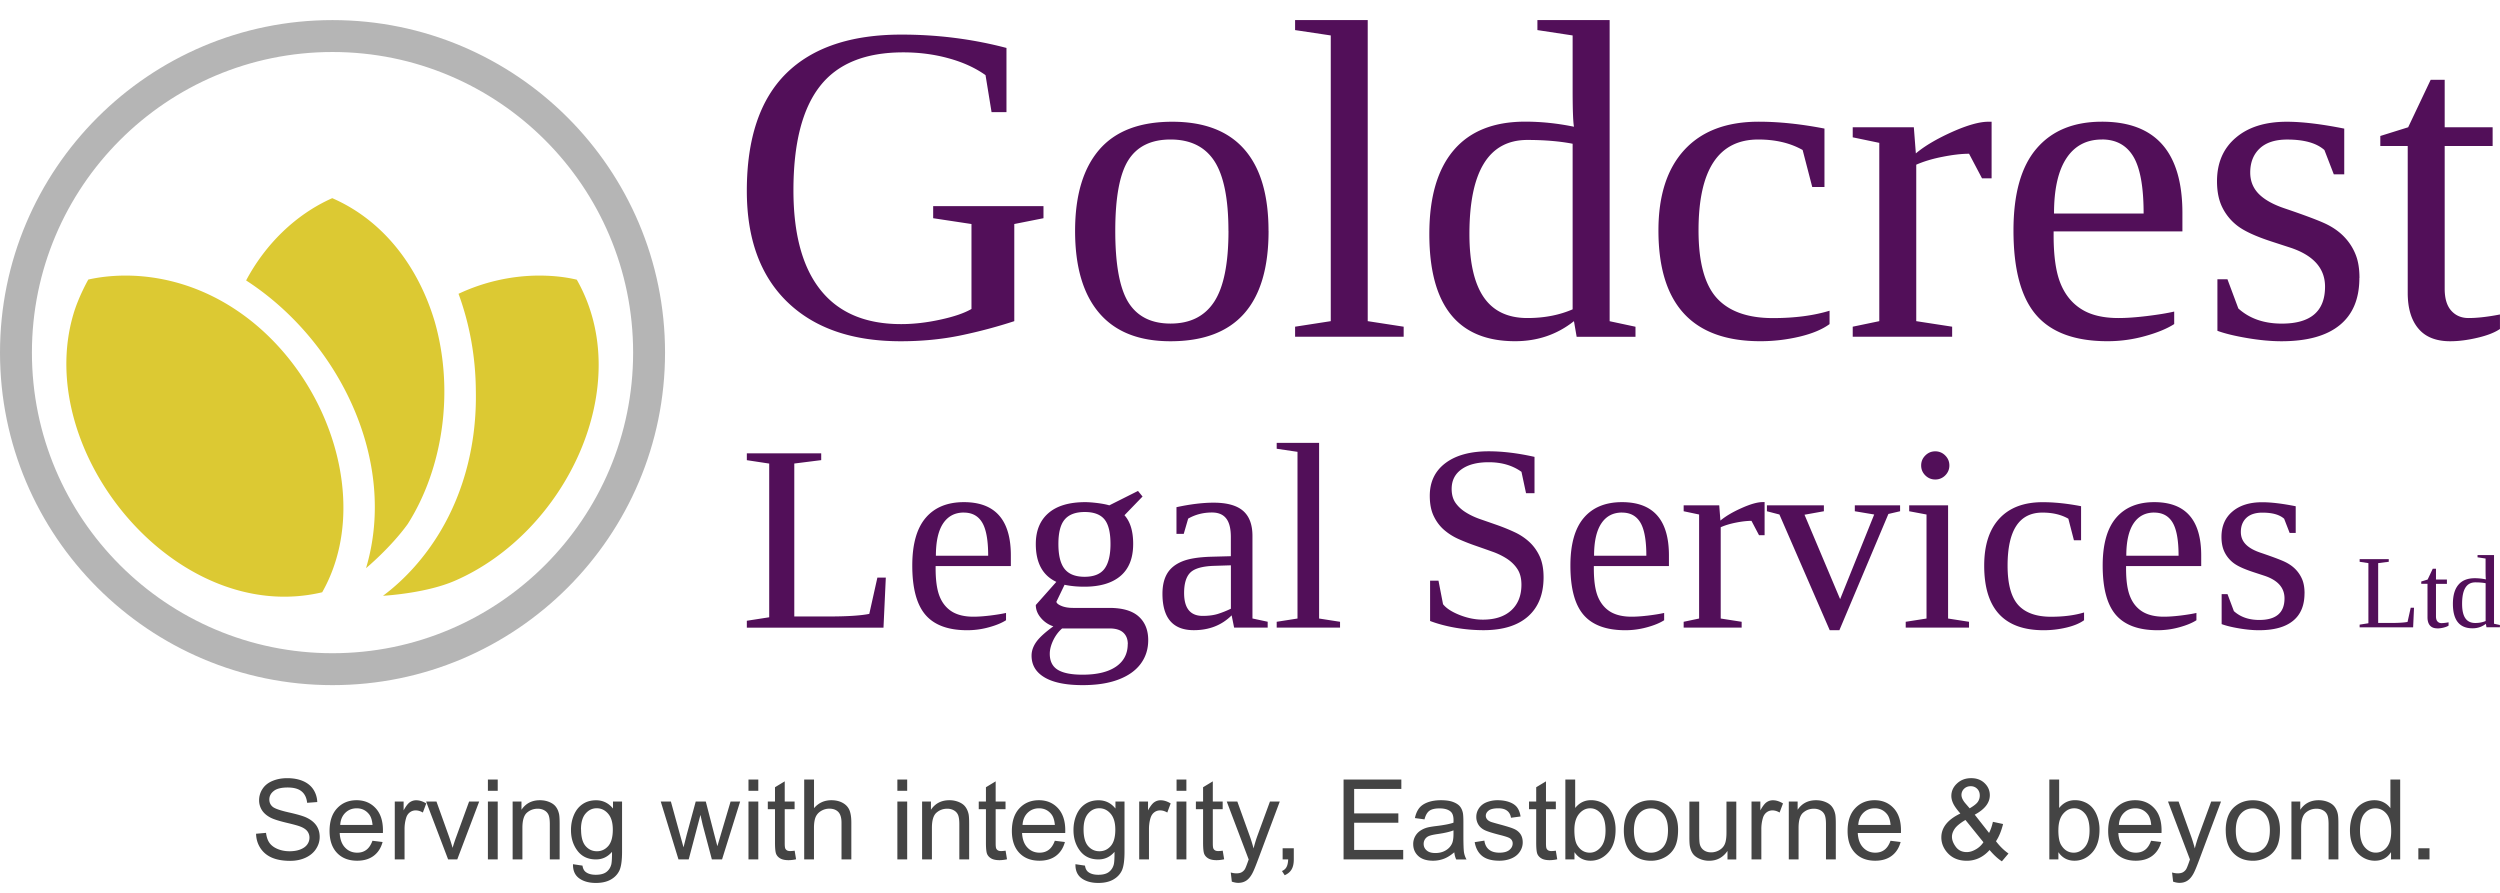 <svg viewBox="0 0 56 20" xmlns="http://www.w3.org/2000/svg" fill-rule="evenodd" clip-rule="evenodd" stroke-linejoin="round" stroke-miterlimit="1.414">
  <path fill="none" d="M0 0h56v20H0z"/>
  <g fill="#520f59" fill-rule="nonzero">
    <path d="M18.395 10.307l-.603.076v3.426h.769c.414 0 .718-.019.911-.058l.181-.812h.189l-.052 1.121h-3.061v-.155l.501-.078v-3.443l-.501-.076v-.154h1.666v.154zM20.958 12.681v.053c0 .268.03.476.089.624.059.149.151.262.274.34.124.077.285.116.485.116.105 0 .23-.009.373-.026.143-.018.262-.037.356-.058v.163c-.093.06-.22.113-.38.157a1.82 1.82 0 0 1-.491.067c-.425 0-.736-.115-.933-.344-.197-.229-.296-.597-.296-1.104 0-.478.1-.834.3-1.069.2-.235.486-.352.856-.352.701 0 1.052.398 1.052 1.194v.238h-1.684zm.632-1.2c-.202 0-.356.082-.465.245-.108.164-.161.404-.161.723h1.171c0-.348-.045-.596-.134-.744-.089-.149-.226-.223-.411-.223zM25.383 12.186c0 .315-.094.553-.282.714-.188.161-.459.242-.812.242-.16 0-.307-.014-.443-.043l-.183.381c.006.033.044.064.114.093.069.029.157.044.262.044h.81c.295 0 .514.064.657.192.143.128.214.305.214.53 0 .203-.057.381-.171.533-.113.151-.28.269-.499.351-.219.083-.486.124-.798.124-.372 0-.657-.057-.852-.172-.195-.115-.293-.277-.293-.489 0-.103.034-.204.104-.304.07-.1.198-.217.384-.352a.611.611 0 0 1-.279-.189c-.076-.089-.114-.186-.114-.289l.46-.518c-.307-.144-.46-.426-.46-.848 0-.299.095-.53.284-.693.19-.164.465-.245.826-.245.072 0 .164.007.277.021.112.015.199.032.259.051l.643-.323.102.125-.405.419c.131.146.195.36.195.643zm-.12 2.243c0-.111-.034-.197-.102-.259-.068-.062-.171-.093-.309-.093h-1.06c-.082.07-.148.159-.2.266-.051.108-.077.208-.077.301 0 .167.06.287.18.36.12.073.305.109.553.109.325 0 .574-.06.75-.18.175-.12.263-.289.263-.504zm-.97-1.509c.211 0 .361-.061.45-.183.088-.121.132-.305.132-.552 0-.258-.045-.442-.136-.552-.092-.11-.238-.164-.44-.164-.203 0-.353.055-.448.166-.096.111-.143.294-.143.55 0 .257.046.443.14.56.093.116.242.175.446.175zM27.185 11.26c.299 0 .519.061.66.183.14.122.21.309.21.562v1.849l.341.073v.131h-.752l-.055-.274c-.222.221-.504.332-.848.332-.468 0-.702-.272-.702-.816 0-.183.035-.333.106-.453.071-.119.184-.21.34-.273.155-.063.38-.097.675-.104l.411-.011v-.428c0-.189-.034-.328-.104-.417-.069-.089-.175-.134-.319-.134-.194 0-.372.045-.533.137l-.099.341h-.163v-.597c.315-.068.592-.101.83-.101zm.388 1.403l-.382.012c-.26.009-.436.06-.528.151-.092.091-.139.243-.139.457 0 .342.139.513.416.513.132 0 .246-.015.343-.045a2.167 2.167 0 0 0 .289-.116v-.973zM29.548 13.855l.469.073v.131h-1.419v-.131l.466-.073v-3.734l-.466-.069v-.132h.95v3.935zM32.032 13.007h.19l.102.527c.072.092.196.172.372.242.175.069.348.104.52.104.271 0 .484-.069.636-.208.152-.139.228-.331.228-.575 0-.14-.029-.256-.088-.347-.059-.092-.137-.168-.233-.232a1.526 1.526 0 0 0-.328-.16 38.868 38.868 0 0 0-.377-.133 4.75 4.75 0 0 1-.377-.148 1.298 1.298 0 0 1-.328-.206c-.097-.084-.174-.187-.233-.31-.06-.124-.089-.275-.089-.456 0-.311.116-.554.35-.731.233-.176.556-.265.97-.265.314 0 .656.042 1.026.125v.813h-.19l-.102-.478c-.198-.143-.443-.215-.734-.215-.26 0-.463.053-.61.159-.147.105-.22.252-.22.438 0 .127.029.231.088.315.06.084.137.155.234.214.096.06.206.111.329.153.124.043.25.087.379.132.129.046.255.097.379.155.123.057.233.13.329.218.096.088.174.196.233.323.059.128.088.285.088.47 0 .377-.115.669-.346.875-.231.206-.565.31-.999.31a3.703 3.703 0 0 1-.632-.055c-.211-.037-.4-.088-.565-.151v-.903zM35.702 12.681v.053c0 .268.029.476.088.624.06.149.151.262.274.34.123.077.285.116.485.116.105 0 .229-.009.373-.026.144-.018.262-.037.355-.058v.163c-.093.06-.22.113-.38.157a1.825 1.825 0 0 1-.491.067c-.425 0-.737-.115-.934-.344-.197-.229-.295-.597-.295-1.104 0-.478.1-.834.3-1.069.2-.235.486-.352.856-.352.701 0 1.051.398 1.051 1.194v.238h-1.683zm.632-1.2c-.203 0-.357.082-.465.245-.108.164-.162.404-.162.723h1.171c0-.348-.045-.596-.134-.744-.089-.149-.226-.223-.411-.223zM39.527 11.248v.74h-.125l-.169-.321c-.097 0-.212.013-.345.039-.132.026-.248.061-.344.104v2.045l.469.073v.131h-1.299v-.131l.346-.073v-2.33l-.346-.073v-.132h.797l.026.341c.116-.097.274-.191.474-.28.199-.089.356-.134.473-.134h.044zM41.202 14.117h-.216l-1.127-2.592-.28-.073v-.132h1.276v.132l-.434.078.798 1.891.763-1.896-.434-.073v-.132h1.014v.132l-.262.061-1.098 2.604zM43.666 10.427c0 .085-.031.16-.093.222a.308.308 0 0 1-.224.092c-.085 0-.16-.031-.222-.092-.062-.062-.093-.136-.093-.222 0-.088.031-.162.093-.224.062-.062.136-.093.222-.093a.306.306 0 0 1 .224.093c.062.062.093.136.093.224zm-.029 3.428l.469.073v.131h-1.418v-.131l.466-.073v-2.33l-.388-.073v-.132h.871v2.534zM46.683 13.893c-.095.069-.226.124-.393.164a2.199 2.199 0 0 1-.513.06c-.887 0-1.331-.482-1.331-1.447 0-.457.113-.808.339-1.053.227-.246.55-.368.972-.368.262 0 .549.03.859.09v.763h-.16l-.125-.483c-.161-.092-.354-.137-.58-.137-.52 0-.781.396-.781 1.189 0 .411.08.705.238.881.159.175.404.263.735.263.284 0 .53-.032.74-.096v.175zM47.624 12.681v.053c0 .268.029.476.089.624.059.149.15.262.274.34.124.077.285.116.485.116.105 0 .229-.009.373-.026.143-.018.262-.037.355-.058v.163c-.093.06-.22.113-.38.157a1.82 1.82 0 0 1-.491.067c-.425 0-.736-.115-.934-.344-.197-.229-.295-.597-.295-1.104 0-.478.1-.834.3-1.069.2-.235.486-.352.856-.352.701 0 1.051.398 1.051 1.194v.238h-1.683zm.632-1.2c-.202 0-.357.082-.465.245-.108.164-.162.404-.162.723h1.171c0-.348-.045-.596-.134-.744-.089-.149-.227-.223-.411-.223zM51.621 13.29c0 .272-.086.478-.258.617-.172.14-.426.21-.762.21-.136 0-.285-.014-.45-.042-.164-.028-.293-.06-.386-.095v-.672h.131l.143.381c.146.132.335.198.569.198.376 0 .565-.161.565-.483 0-.237-.148-.406-.446-.506l-.259-.085c-.196-.065-.339-.129-.428-.195a.687.687 0 0 1-.206-.243c-.049-.097-.073-.212-.073-.348 0-.241.082-.431.246-.569.164-.139.386-.208.666-.208.2 0 .451.03.751.09v.597h-.136l-.123-.317c-.103-.092-.265-.137-.486-.137-.157 0-.277.039-.36.117-.082.078-.124.183-.124.315 0 .111.037.204.112.28.074.076.187.139.339.189.285.097.472.168.559.213.088.045.162.099.223.164a.727.727 0 0 1 .143.222c.034.084.051.187.051.309z"/>
  </g>
  <g fill="#444" fill-rule="nonzero">
    <path d="M5.735 18.676l.224-.02c.011.089.035.163.074.22.039.057.099.104.18.139.082.035.173.053.275.053.09 0 .17-.013.239-.04.069-.027.121-.064.154-.11a.256.256 0 0 0 .051-.153.233.233 0 0 0-.049-.147c-.033-.042-.086-.077-.161-.105-.048-.019-.154-.048-.319-.087-.164-.04-.28-.077-.345-.112-.085-.045-.149-.1-.191-.167a.408.408 0 0 1-.063-.223.455.455 0 0 1 .077-.253c.051-.079.126-.138.225-.179.098-.041.208-.061.328-.061.133 0 .25.021.351.064.101.043.179.106.234.189.054.083.084.177.088.282l-.227.017c-.012-.113-.054-.199-.124-.256-.07-.058-.174-.087-.312-.087-.143 0-.248.026-.313.079-.066.052-.098.116-.098.19 0 .064.023.117.07.159.046.042.165.084.357.128.193.043.325.082.396.114.104.048.181.109.231.182.05.074.074.159.074.255 0 .095-.027.185-.082.269-.054.084-.133.15-.235.197-.102.047-.217.07-.345.07-.162 0-.298-.024-.407-.071-.11-.047-.195-.118-.258-.213-.062-.095-.095-.202-.098-.322zM8.343 18.833l.227.028c-.036.133-.102.236-.199.309-.097.073-.221.11-.371.11-.19 0-.34-.058-.451-.175-.111-.117-.167-.281-.167-.491 0-.218.056-.387.169-.508.112-.12.258-.181.437-.181.173 0 .315.059.425.177.11.118.165.284.165.498 0 .013-0.0.033-.001.059H7.609c.008.142.048.252.121.327.072.076.163.114.271.114.081 0 .149-.021.206-.064.057-.042.102-.11.136-.203zm-.722-.355h.724c-.01-.109-.037-.191-.083-.245-.07-.085-.161-.127-.272-.127-.101 0-.186.034-.255.101-.069.068-.107.158-.114.271zM8.843 19.251v-1.296h.198v.197c.051-.092.097-.153.14-.182a.244.244 0 0 1 .141-.044c.074 0 .149.024.226.071l-.076.204c-.054-.032-.107-.048-.161-.048a.209.209 0 0 0-.13.043c-.038.029-.066.069-.082.12a.856.856 0 0 0-.037.256v.679h-.22zM10.038 19.251l-.493-1.296h.232l.278.776c.03.084.058.171.083.261a3.74 3.74 0 0 1 .082-.247l.288-.791h.226l-.491 1.296h-.205zM10.929 17.714v-.253h.22v.253h-.22zm0 1.537v-1.296h.22v1.296h-.22zM11.483 19.251v-1.296h.198v.184c.095-.142.233-.214.413-.214.078 0 .15.014.215.042.066.028.115.065.147.111.033.045.055.1.068.162.008.041.012.112.012.214v.797h-.22v-.789c0-.089-.009-.157-.026-.201a.211.211 0 0 0-.091-.106c-.043-.026-.095-.04-.153-.04-.094 0-.174.03-.242.089-.068.059-.102.172-.102.338v.708h-.22zM12.834 19.358l.214.032c.009.066.034.114.074.144.055.041.129.061.223.061.102 0 .18-.02.236-.061.055-.041.093-.098.112-.171.011-.045.017-.139.016-.282-.096.113-.216.17-.359.17-.178 0-.316-.064-.414-.193-.098-.129-.146-.283-.146-.463 0-.124.022-.238.067-.342.045-.105.11-.185.195-.242.085-.057.185-.085.3-.085.153 0 .279.062.379.185v-.156h.203v1.121c0 .202-.021.345-.062.429-.041.084-.106.151-.195.2-.089.049-.199.073-.329.073-.155 0-.28-.035-.375-.104-.095-.07-.141-.174-.138-.314zm.182-.779c0 .17.034.294.101.372.068.078.152.117.254.117.101 0 .185-.039.254-.117.068-.078.102-.2.102-.366 0-.159-.035-.278-.106-.359-.07-.081-.155-.121-.255-.121-.098 0-.181.04-.249.119-.068.079-.103.197-.103.353zM15.198 19.251l-.397-1.296h.227l.206.748.077.278c.003-.014.026-.103.067-.267l.206-.759h.226l.194.752.065.248.074-.25.222-.75h.214l-.405 1.296h-.228l-.206-.776-.05-.221-.263.997h-.23zM16.766 17.714v-.253h.22v.253h-.22zm0 1.537v-1.296h.22v1.296h-.22zM17.8 19.054l.032.194a.815.815 0 0 1-.166.02c-.08 0-.142-.013-.186-.038-.044-.025-.075-.058-.093-.099-.018-.041-.027-.128-.027-.259v-.746h-.161v-.171h.161v-.321l.218-.132v.453h.221v.171h-.221v.758c0 .063.004.103.012.121a.091.091 0 0 0 .038.043c.018.011.043.016.075.016a.714.714 0 0 0 .097-.009zM18.014 19.251v-1.79h.22v.642c.102-.119.232-.178.388-.178.096 0 .179.019.25.057.071.038.121.09.152.157.03.067.046.164.046.29v.822h-.22v-.822c0-.11-.024-.19-.071-.24-.048-.05-.115-.075-.202-.075a.356.356 0 0 0-.184.051c-.057.034-.098.08-.123.137-.024.058-.037.138-.037.239v.709h-.22zM20.101 17.714v-.253h.22v.253h-.22zm0 1.537v-1.296h.22v1.296h-.22zM20.655 19.251v-1.296h.198v.184c.095-.142.233-.214.413-.214a.541.541 0 0 1 .215.042c.066.028.115.065.147.111.033.045.056.1.069.162.008.041.012.112.012.214v.797h-.22v-.789c0-.089-.009-.157-.026-.201a.211.211 0 0 0-.091-.106c-.043-.026-.095-.04-.153-.04-.094 0-.174.03-.242.089-.068.059-.102.172-.102.338v.708h-.22zM22.525 19.054l.032.194a.816.816 0 0 1-.166.02c-.08 0-.142-.013-.186-.038-.044-.025-.075-.058-.093-.099-.018-.041-.027-.128-.027-.259v-.746h-.161v-.171h.161v-.321l.218-.132v.453h.221v.171h-.221v.758c0 .063.004.103.012.121a.091.091 0 0 0 .038.043c.018.011.043.016.075.016a.714.714 0 0 0 .096-.009zM23.627 18.833l.227.028c-.036.133-.102.236-.199.309-.097.073-.221.11-.371.11-.19 0-.34-.058-.451-.175-.111-.117-.167-.281-.167-.491 0-.218.056-.387.169-.508.112-.12.258-.181.437-.181.173 0 .315.059.425.177.11.118.165.284.165.498 0 .013-0.0.033-.001.059h-.967c.008.142.048.252.121.327.072.076.163.114.271.114.081 0 .149-.021.206-.064.057-.042.102-.11.136-.203zm-.722-.355h.724c-.01-.109-.037-.191-.083-.245-.07-.085-.161-.127-.272-.127-.101 0-.186.034-.255.101-.069.068-.107.158-.114.271zM24.09 19.358l.214.032c.009.066.034.114.074.144.055.041.129.061.224.061.102 0 .18-.02.235-.061.055-.041.093-.098.112-.171.011-.045.017-.139.016-.282-.096.113-.216.17-.359.17-.178 0-.316-.064-.414-.193-.098-.129-.146-.283-.146-.463 0-.124.022-.238.067-.342.045-.105.11-.185.195-.242.085-.057.185-.085.3-.085.153 0 .279.062.378.185v-.156h.203v1.121c0 .202-.021.345-.062.429s-.106.151-.195.2c-.089.049-.199.073-.329.073-.155 0-.28-.035-.375-.104-.095-.07-.141-.174-.138-.314zm.182-.779c0 .17.034.294.101.372.068.078.152.117.254.117.101 0 .186-.039.254-.117.068-.078.102-.2.102-.366 0-.159-.035-.278-.106-.359-.07-.081-.155-.121-.254-.121-.098 0-.181.04-.249.119-.068.079-.102.197-.102.353zM25.518 19.251v-1.296h.198v.197c.05-.092.097-.153.14-.182a.244.244 0 0 1 .141-.044c.074 0 .149.024.226.071l-.076.204c-.054-.032-.107-.048-.161-.048a.209.209 0 0 0-.13.043c-.038.029-.065.069-.082.12-.025.078-.037.164-.037.256v.679h-.22zM26.355 17.714v-.253h.22v.253h-.22zm0 1.537v-1.296h.22v1.296h-.22zM27.389 19.054l.032.194a.814.814 0 0 1-.166.02c-.08 0-.142-.013-.186-.038-.044-.025-.075-.058-.093-.099-.018-.041-.027-.128-.027-.259v-.746h-.161v-.171h.161v-.321l.218-.132v.453h.221v.171h-.221v.758c0 .063.004.103.012.121a.092.092 0 0 0 .038.043c.018.011.043.016.075.016a.716.716 0 0 0 .097-.009zM27.593 19.75l-.024-.206c.048.013.09.019.126.019.049 0 .088-.008.117-.024a.2.2 0 0 0 .072-.068c.014-.022.036-.076.067-.164a1.691 1.691 0 0 1 .02-.054l-.492-1.299h.237l.27.751c.035.095.066.195.094.3a2.952 2.952 0 0 1 .09-.295l.277-.756h.22l-.493 1.318c-.053.142-.094.24-.123.294-.039.072-.084.126-.134.159-.051.034-.111.051-.181.051-.042 0-.089-.009-.142-.027z"/>
  </g>
  <g fill="#444" fill-rule="nonzero">
    <path d="M28.731 19.251v-.25h.25v.25c0 .092-.016.166-.049.223-.033.057-.084.1-.155.131l-.061-.094c.046-.02.081-.05.102-.09.022-.04.034-.096.037-.17h-.124zM30.096 19.251v-1.79h1.294v.211h-1.057v.548h.99v.21h-.99v.609h1.099v.211h-1.335zM32.576 19.091c-.081.069-.16.118-.235.146a.679.679 0 0 1-.242.043c-.142 0-.252-.035-.328-.104-.076-.07-.115-.159-.115-.267a.355.355 0 0 1 .043-.174.359.359 0 0 1 .114-.126.534.534 0 0 1 .158-.072c.043-.011.108-.022.195-.033.177-.021.308-.046.392-.076a2.833 2.833 0 0 0 .001-.057c0-.089-.021-.152-.062-.189-.056-.05-.14-.074-.25-.074-.103 0-.18.018-.229.054-.049.036-.086.1-.109.192l-.215-.029c.019-.092.052-.166.096-.223.045-.057.11-.1.194-.131.085-.031.183-.046.294-.046.111 0 .201.013.27.039.069.026.12.059.153.098.033.04.055.089.068.15.007.037.011.105.011.203v.293c0 .204.005.333.014.388a.489.489 0 0 0 .056.156h-.23c-.023-.046-.037-.099-.044-.16zm-.018-.491c-.08.033-.199.06-.359.083-.09.013-.154.028-.192.044a.188.188 0 0 0-.117.176c0 .059.022.107.067.146.044.039.109.059.195.059.085 0 .16-.018.226-.056.066-.037.114-.088.145-.152.024-.05.035-.123.035-.22v-.081zM33.033 18.864l.217-.034c.012.087.046.154.102.2.056.046.134.07.234.07.101 0 .176-.021.225-.062.049-.041.073-.089.073-.145 0-.05-.022-.089-.065-.117-.03-.019-.105-.044-.225-.074-.161-.041-.273-.076-.335-.106-.062-.03-.11-.071-.142-.123a.327.327 0 0 1-.048-.174.334.334 0 0 1 .04-.161.356.356 0 0 1 .108-.123c.034-.025.081-.047.14-.064a.665.665 0 0 1 .19-.026c.102 0 .191.015.268.044.077.029.134.069.17.119.037.05.062.117.076.201l-.215.029c-.01-.067-.038-.119-.085-.156-.047-.037-.113-.056-.198-.056-.101 0-.173.017-.216.05-.043.033-.065.072-.065.117 0 .029.009.054.027.077.018.024.046.043.084.059.022.008.087.027.194.056.155.042.264.075.325.102.061.026.11.065.145.115.035.051.052.113.052.188 0 .073-.021.142-.064.207-.043.065-.104.115-.185.15-.081.035-.172.053-.273.053-.169 0-.297-.035-.385-.105-.088-.07-.145-.174-.169-.311zM34.85 19.054l.032.194a.815.815 0 0 1-.166.02c-.08 0-.142-.013-.185-.038-.044-.025-.075-.058-.093-.099-.018-.041-.027-.128-.027-.259v-.746h-.161v-.171h.161v-.321l.219-.132v.453h.221v.171h-.221v.758c0 .063.004.103.012.121a.091.091 0 0 0 .038.043c.018.011.043.016.075.016a.714.714 0 0 0 .097-.009zM35.268 19.251h-.204v-1.79h.22v.638c.093-.116.211-.175.355-.175a.544.544 0 0 1 .227.048.463.463 0 0 1 .176.136c.046.058.082.128.108.211a.868.868 0 0 1 .039.264c0 .222-.055.394-.165.515-.11.121-.242.182-.396.182-.153 0-.273-.064-.36-.192v.162zm-.002-.658c0 .155.021.268.063.337.069.113.163.17.281.17.096 0 .179-.042.249-.125.07-.083.105-.208.105-.373 0-.169-.034-.294-.101-.375-.067-.081-.148-.121-.243-.121-.096 0-.179.042-.249.125-.07.084-.105.204-.105.362zM36.374 18.603c0-.24.067-.418.2-.533.112-.096.247-.144.408-.144.178 0 .324.058.437.175.113.117.17.278.17.484 0 .167-.025.298-.075.394a.531.531 0 0 1-.219.223.636.636 0 0 1-.313.079c-.181 0-.328-.058-.44-.175-.112-.116-.168-.284-.168-.503zm.226 0c0 .166.036.29.109.373.072.083.164.124.273.124.109 0 .2-.042.272-.124.072-.083.109-.209.109-.38 0-.16-.036-.282-.109-.364-.073-.083-.163-.124-.272-.124-.11 0-.201.041-.273.123-.072.082-.109.206-.109.372zM38.696 19.251v-.19c-.101.146-.238.22-.411.22a.524.524 0 0 1-.214-.044c-.066-.029-.116-.066-.148-.11-.032-.044-.055-.099-.068-.163-.009-.043-.013-.112-.013-.205v-.803h.22v.719c0 .115.004.192.013.232.014.058.043.103.088.136.045.033.1.05.166.05a.361.361 0 0 0 .185-.051c.058-.034.099-.08.123-.138.024-.058.036-.142.036-.253v-.695h.22v1.296h-.197zM39.234 19.251v-1.296h.198v.197c.051-.092.097-.153.14-.182a.244.244 0 0 1 .141-.044c.074 0 .149.024.226.071l-.076.204c-.054-.032-.107-.048-.161-.048a.209.209 0 0 0-.129.043c-.038.029-.066.069-.082.12a.856.856 0 0 0-.037.256v.679h-.22zM40.069 19.251v-1.296h.198v.184c.095-.142.233-.214.413-.214.078 0 .15.014.215.042.066.028.115.065.147.111.033.045.055.1.068.162.008.041.012.112.012.214v.797h-.22v-.789c0-.089-.009-.157-.026-.201a.211.211 0 0 0-.091-.106c-.043-.026-.095-.04-.153-.04-.094 0-.174.03-.242.089-.068.059-.102.172-.102.338v.708h-.22zM42.347 18.833l.227.028c-.036.133-.102.236-.199.309-.097.073-.221.11-.371.11-.19 0-.34-.058-.451-.175-.111-.117-.167-.281-.167-.491 0-.218.056-.387.169-.508.112-.12.258-.181.437-.181.173 0 .315.059.425.177.11.118.165.284.165.498 0 .013-0.0.033-.001.059h-.967c.008.142.048.252.121.327.072.076.163.114.271.114.081 0 .149-.021.206-.064.057-.042.102-.11.136-.203zm-.722-.355h.724c-.01-.109-.037-.191-.083-.245-.07-.085-.161-.127-.272-.127-.101 0-.186.034-.255.101-.069.068-.107.158-.114.271zM44.567 19.04c-.072.081-.151.141-.237.181a.641.641 0 0 1-.277.06c-.183 0-.329-.062-.436-.185-.087-.101-.131-.214-.131-.338 0-.111.036-.211.107-.3.071-.089.177-.167.319-.235-.081-.093-.134-.168-.161-.226-.027-.058-.041-.114-.041-.167 0-.107.042-.201.127-.28.084-.079.19-.119.318-.119.122 0 .222.037.3.112.078.075.117.165.117.27 0 .17-.113.315-.338.436l.321.409c.037-.072.065-.155.086-.249l.228.049c-.039.156-.092.285-.159.386.082.109.175.201.28.275l-.148.175c-.089-.057-.18-.141-.275-.253zm-.447-.933c.095-.056.157-.105.185-.148a.248.248 0 0 0 .042-.14c0-.061-.019-.111-.058-.15-.039-.039-.087-.058-.145-.058-.059 0-.109.019-.148.057a.188.188 0 0 0-.059.14c0 .028.007.057.021.087a.454.454 0 0 0 .064.097l.098.114zm.309.759l-.403-.499c-.119.071-.199.137-.24.197-.042.061-.062.121-.062.18 0 .072.029.148.087.226.058.078.14.117.245.117.066 0 .134-.021.204-.062a.497.497 0 0 0 .169-.159zM46.109 19.251h-.204v-1.79h.22v.638c.093-.116.211-.175.355-.175.08 0 .155.016.226.048a.463.463 0 0 1 .176.136c.046.058.082.128.108.211a.871.871 0 0 1 .039.264c0 .222-.055.394-.165.515-.11.121-.242.182-.396.182-.153 0-.273-.064-.36-.192v.162zm-.002-.658c0 .155.021.268.064.337.069.113.163.17.281.17.096 0 .179-.042.249-.125.07-.083.105-.208.105-.373 0-.169-.034-.294-.101-.375-.067-.081-.148-.121-.243-.121-.096 0-.179.042-.249.125-.07.084-.105.204-.105.362zM48.184 18.833l.227.028c-.036.133-.102.236-.199.309-.097.073-.221.11-.371.11-.19 0-.34-.058-.451-.175-.111-.117-.167-.281-.167-.491 0-.218.056-.387.169-.508.112-.12.258-.181.437-.181.173 0 .315.059.425.177s.165.284.165.498c0 .013-0.0.033-.001.059h-.967c.008.142.049.252.121.327.072.076.163.114.271.114.081 0 .149-.021.206-.064.057-.042.102-.11.135-.203zm-.721-.355h.724c-.01-.109-.037-.191-.083-.245-.07-.085-.161-.127-.272-.127-.101 0-.186.034-.255.101-.069.068-.107.158-.114.271zM48.678 19.75l-.024-.206c.048.013.09.019.126.019.049 0 .088-.008.117-.024a.199.199 0 0 0 .072-.068c.014-.022.036-.076.067-.164a1.341 1.341 0 0 1 .019-.054l-.492-1.299h.237l.27.751c.035.095.066.195.094.3a2.915 2.915 0 0 1 .09-.295l.277-.756h.22l-.493 1.318c-.053.142-.094.24-.123.294-.039.072-.084.126-.134.159-.05.034-.111.051-.181.051-.042 0-.089-.009-.142-.027zM49.856 18.603c0-.24.067-.418.2-.533.112-.096.247-.144.408-.144.178 0 .324.058.437.175.113.117.17.278.17.484 0 .167-.025.298-.075.394a.531.531 0 0 1-.218.223.636.636 0 0 1-.313.079c-.181 0-.328-.058-.44-.175-.112-.116-.168-.284-.168-.503zm.226 0c0 .166.036.29.109.373.072.083.164.124.273.124.109 0 .2-.042.272-.124.072-.083.109-.209.109-.38 0-.16-.036-.282-.109-.364-.073-.083-.163-.124-.272-.124-.11 0-.201.041-.273.123-.072.082-.109.206-.109.372zM51.328 19.251v-1.296h.198v.184c.095-.142.233-.214.412-.214.078 0 .15.014.215.042.066.028.115.065.147.111.033.045.056.1.068.162.008.041.012.112.012.214v.797h-.22v-.789c0-.089-.009-.157-.026-.201a.211.211 0 0 0-.091-.106c-.043-.026-.095-.04-.153-.04-.094 0-.174.03-.242.089-.068.059-.102.172-.102.338v.708h-.22zM53.559 19.251v-.164c-.082.129-.203.193-.363.193a.508.508 0 0 1-.285-.086c-.087-.057-.154-.137-.201-.239-.048-.102-.071-.22-.071-.352 0-.129.022-.247.065-.352.043-.105.108-.186.194-.242.086-.056.183-.084.289-.084.078 0 .148.017.209.049a.436.436 0 0 1 .149.129v-.642h.219v1.79h-.204zm-.695-.647c0 .166.035.29.105.372.07.082.153.123.248.123.096 0 .177-.039.245-.118.067-.079.101-.198.101-.359 0-.177-.034-.308-.103-.391-.068-.083-.153-.124-.253-.124-.098 0-.179.04-.245.12-.066.08-.098.205-.098.377zM54.171 19.001h.25v.25h-.25z"/>
  </g>
  <g fill="#520f59" fill-rule="nonzero">
    <path d="M22.72 7.194c-.386.126-.786.233-1.203.32-.416.086-.863.13-1.343.13-1.085 0-1.93-.293-2.536-.878-.606-.586-.909-1.416-.909-2.491 0-1.172.294-2.047.881-2.629.588-.58 1.449-.871 2.584-.871.812 0 1.596.1 2.351.299v1.438h-.334l-.135-.829c-.23-.163-.505-.289-.827-.377-.321-.089-.66-.133-1.016-.133-.852 0-1.475.254-1.869.762-.395.508-.591 1.284-.591 2.329 0 .982.203 1.727.609 2.234.406.508 1.006.762 1.802.762.28 0 .573-.033.878-.1.307-.066.539-.146.699-.239V5.018l-.858-.13v-.27h2.471v.27l-.654.13v2.177zM28.416 5.173c0 1.647-.732 2.471-2.197 2.471-.706 0-1.238-.211-1.598-.634-.36-.423-.539-1.035-.539-1.837 0-.792.18-1.398.539-1.817.36-.419.905-.629 1.638-.629.712 0 1.25.205 1.612.616.363.412.544 1.022.544 1.83zm-.899 0c0-.719-.105-1.24-.314-1.563-.21-.323-.538-.485-.983-.485-.436 0-.751.155-.946.464-.195.31-.292.838-.292 1.583 0 .756.099 1.29.296 1.605.199.314.512.471.942.471.439 0 .765-.163.978-.489.213-.326.32-.856.32-1.587zM30.638 7.194l.804.124v.225h-2.432v-.225l.799-.124V.794l-.799-.12v-.224h1.627v6.745zM35.256 7.194c-.376.299-.815.449-1.318.449-1.281 0-1.921-.8-1.921-2.401 0-.822.181-1.447.544-1.875.363-.428.897-.642 1.603-.642.36 0 .724.038 1.093.114-.02-.109-.03-.386-.03-.828V.794l-.789-.12v-.224h1.618v6.745l.579.124v.225h-1.318l-.06-.349zm-2.341-1.952c0 .632.107 1.104.32 1.415.213.311.539.467.979.467.376 0 .714-.065 1.013-.195v-3.709c-.296-.057-.634-.085-1.013-.085-.866 0-1.299.702-1.299 2.107zM40.983 7.259c-.163.12-.388.214-.674.282a3.781 3.781 0 0 1-.878.102c-1.521 0-2.282-.827-2.282-2.481 0-.782.194-1.384.582-1.805.388-.421.942-.631 1.665-.631.449 0 .94.051 1.472.154v1.308h-.274l-.215-.828c-.276-.157-.608-.235-.994-.235-.892 0-1.338.679-1.338 2.037 0 .706.135 1.209.406 1.511.272.301.692.452 1.261.452.486 0 .908-.055 1.268-.165v.3zM44.612 2.726v1.268h-.215l-.29-.55c-.166 0-.364.023-.591.068-.228.044-.425.104-.592.177v3.505l.804.124v.225h-2.227v-.225l.595-.124V3.2l-.595-.124v-.225H42.87l.045.585c.199-.167.469-.326.811-.48.341-.152.612-.229.811-.229h.075zM46.001 5.183v.089c0 .459.05.816.152 1.071.102.255.258.448.469.581.211.134.488.2.832.2.18 0 .393-.015.639-.045.246-.03.449-.063.609-.1v.28c-.16.103-.377.193-.652.269a3.11 3.11 0 0 1-.841.115c-.729 0-1.263-.196-1.6-.589-.338-.393-.507-1.023-.507-1.892 0-.819.171-1.43.515-1.832.343-.403.832-.604 1.467-.604 1.201 0 1.802.682 1.802 2.047v.41h-2.885zm1.083-2.058c-.346 0-.612.141-.796.42-.185.28-.278.692-.278 1.238h2.007c0-.596-.077-1.021-.23-1.276-.153-.255-.388-.383-.704-.383zM52.85 6.226c0 .466-.147.819-.442 1.058-.294.24-.729.36-1.305.36-.233 0-.49-.024-.771-.072-.281-.048-.502-.102-.662-.162V6.256h.225l.244.654c.25.226.574.339.974.339.646 0 .968-.276.968-.828 0-.406-.254-.696-.763-.869l-.445-.145c-.336-.11-.58-.222-.734-.334a1.167 1.167 0 0 1-.354-.417c-.084-.164-.124-.363-.124-.596 0-.412.141-.738.422-.976.281-.239.661-.357 1.141-.357.343 0 .772.051 1.287.154v1.024h-.234l-.21-.544c-.176-.157-.454-.235-.834-.235-.269 0-.475.067-.616.2-.141.133-.212.313-.212.539 0 .189.064.349.192.479.129.13.322.238.582.325.489.166.809.288.959.365.15.077.277.17.382.282.105.112.187.239.244.382.059.143.088.32.088.529zM54.887 7.644c-.32 0-.558-.095-.716-.285-.159-.189-.238-.456-.238-.798V3.27h-.614v-.224l.624-.195.504-1.063h.314v1.063h1.074V3.27h-1.074v3.2c0 .216.049.38.147.489.098.11.227.165.387.165.193 0 .428-.026.704-.08v.325c-.117.08-.285.146-.504.197-.22.052-.423.078-.609.078z"/>
  </g>
  <path d="M2.765 6.173c-.265.004-.529.031-.787.089 0 0-.219.383-.335.78-.911 3.098 2.316 6.997 5.574 6.225 1.465-2.58-.618-6.765-4.027-7.077a4.301 4.301 0 0 0-.425-.017zm5.814 7.173c.151-.01.996-.072 1.603-.334 2.498-1.079 4.081-4.383 2.738-6.747-.28-.067-.573-.093-.865-.092-.616.005-1.228.146-1.784.408.254.69.384 1.434.388 2.179.022 1.098-.232 2.213-.814 3.175-.328.542-.76 1.034-1.266 1.411zm1.159-6.141c-.361-1.214-1.136-2.261-2.295-2.766-.003.001-.006.003-.01.004-.821.367-1.495 1.038-1.92 1.839 2.079 1.345 3.405 4.039 2.686 6.445 0 0 .55-.457.934-.989.79-1.243 1.048-2.985.605-4.533z" fill="#dcc933" fill-rule="nonzero"/>
  <path d="M7.448.45c4.111 0 7.449 3.337 7.449 7.448 0 4.111-3.338 7.449-7.449 7.449C3.338 15.347 0 12.009 0 7.898S3.338.45 7.448.45zm0 .715c3.717 0 6.734 3.017 6.734 6.733 0 3.716-3.017 6.734-6.734 6.734-3.716 0-6.733-3.018-6.733-6.734s3.017-6.733 6.733-6.733z" fill="#b5b5b5"/>
  <g fill="#520f59" fill-rule="nonzero">
    <path d="M53.507 12.584l-.236.03v1.34h.301c.162 0 .281-.008.357-.023l.071-.318h.074l-.02.439h-1.198v-.06l.196-.031V12.614l-.196-.03v-.06h.652v.06zM54.594 14.075c-.073 0-.127-.022-.164-.065-.036-.043-.054-.104-.054-.182v-.751h-.14v-.051l.143-.044.115-.243h.072v.243h.245v.096h-.245v.73c0 .049.011.087.033.112.023.025.052.038.088.038.044 0 .098-.006.161-.018v.074c-.027.018-.065.033-.115.045a.606.606 0 0 1-.139.018zM55.685 13.972c-.086.068-.186.102-.301.102-.292 0-.439-.183-.439-.548 0-.188.041-.33.124-.428.083-.098.205-.146.366-.146.082 0 .165.009.249.026-.004-.025-.007-.088-.007-.189v-.278l-.18-.027v-.051h.369v1.539l.132.028v.051h-.301l-.014-.08zm-.534-.446c0 .144.024.252.073.323.049.071.123.106.223.106.086 0 .163-.015.231-.044v-.847c-.067-.013-.145-.019-.231-.019-.198 0-.296.16-.296.481z"/>
  </g>
</svg>
